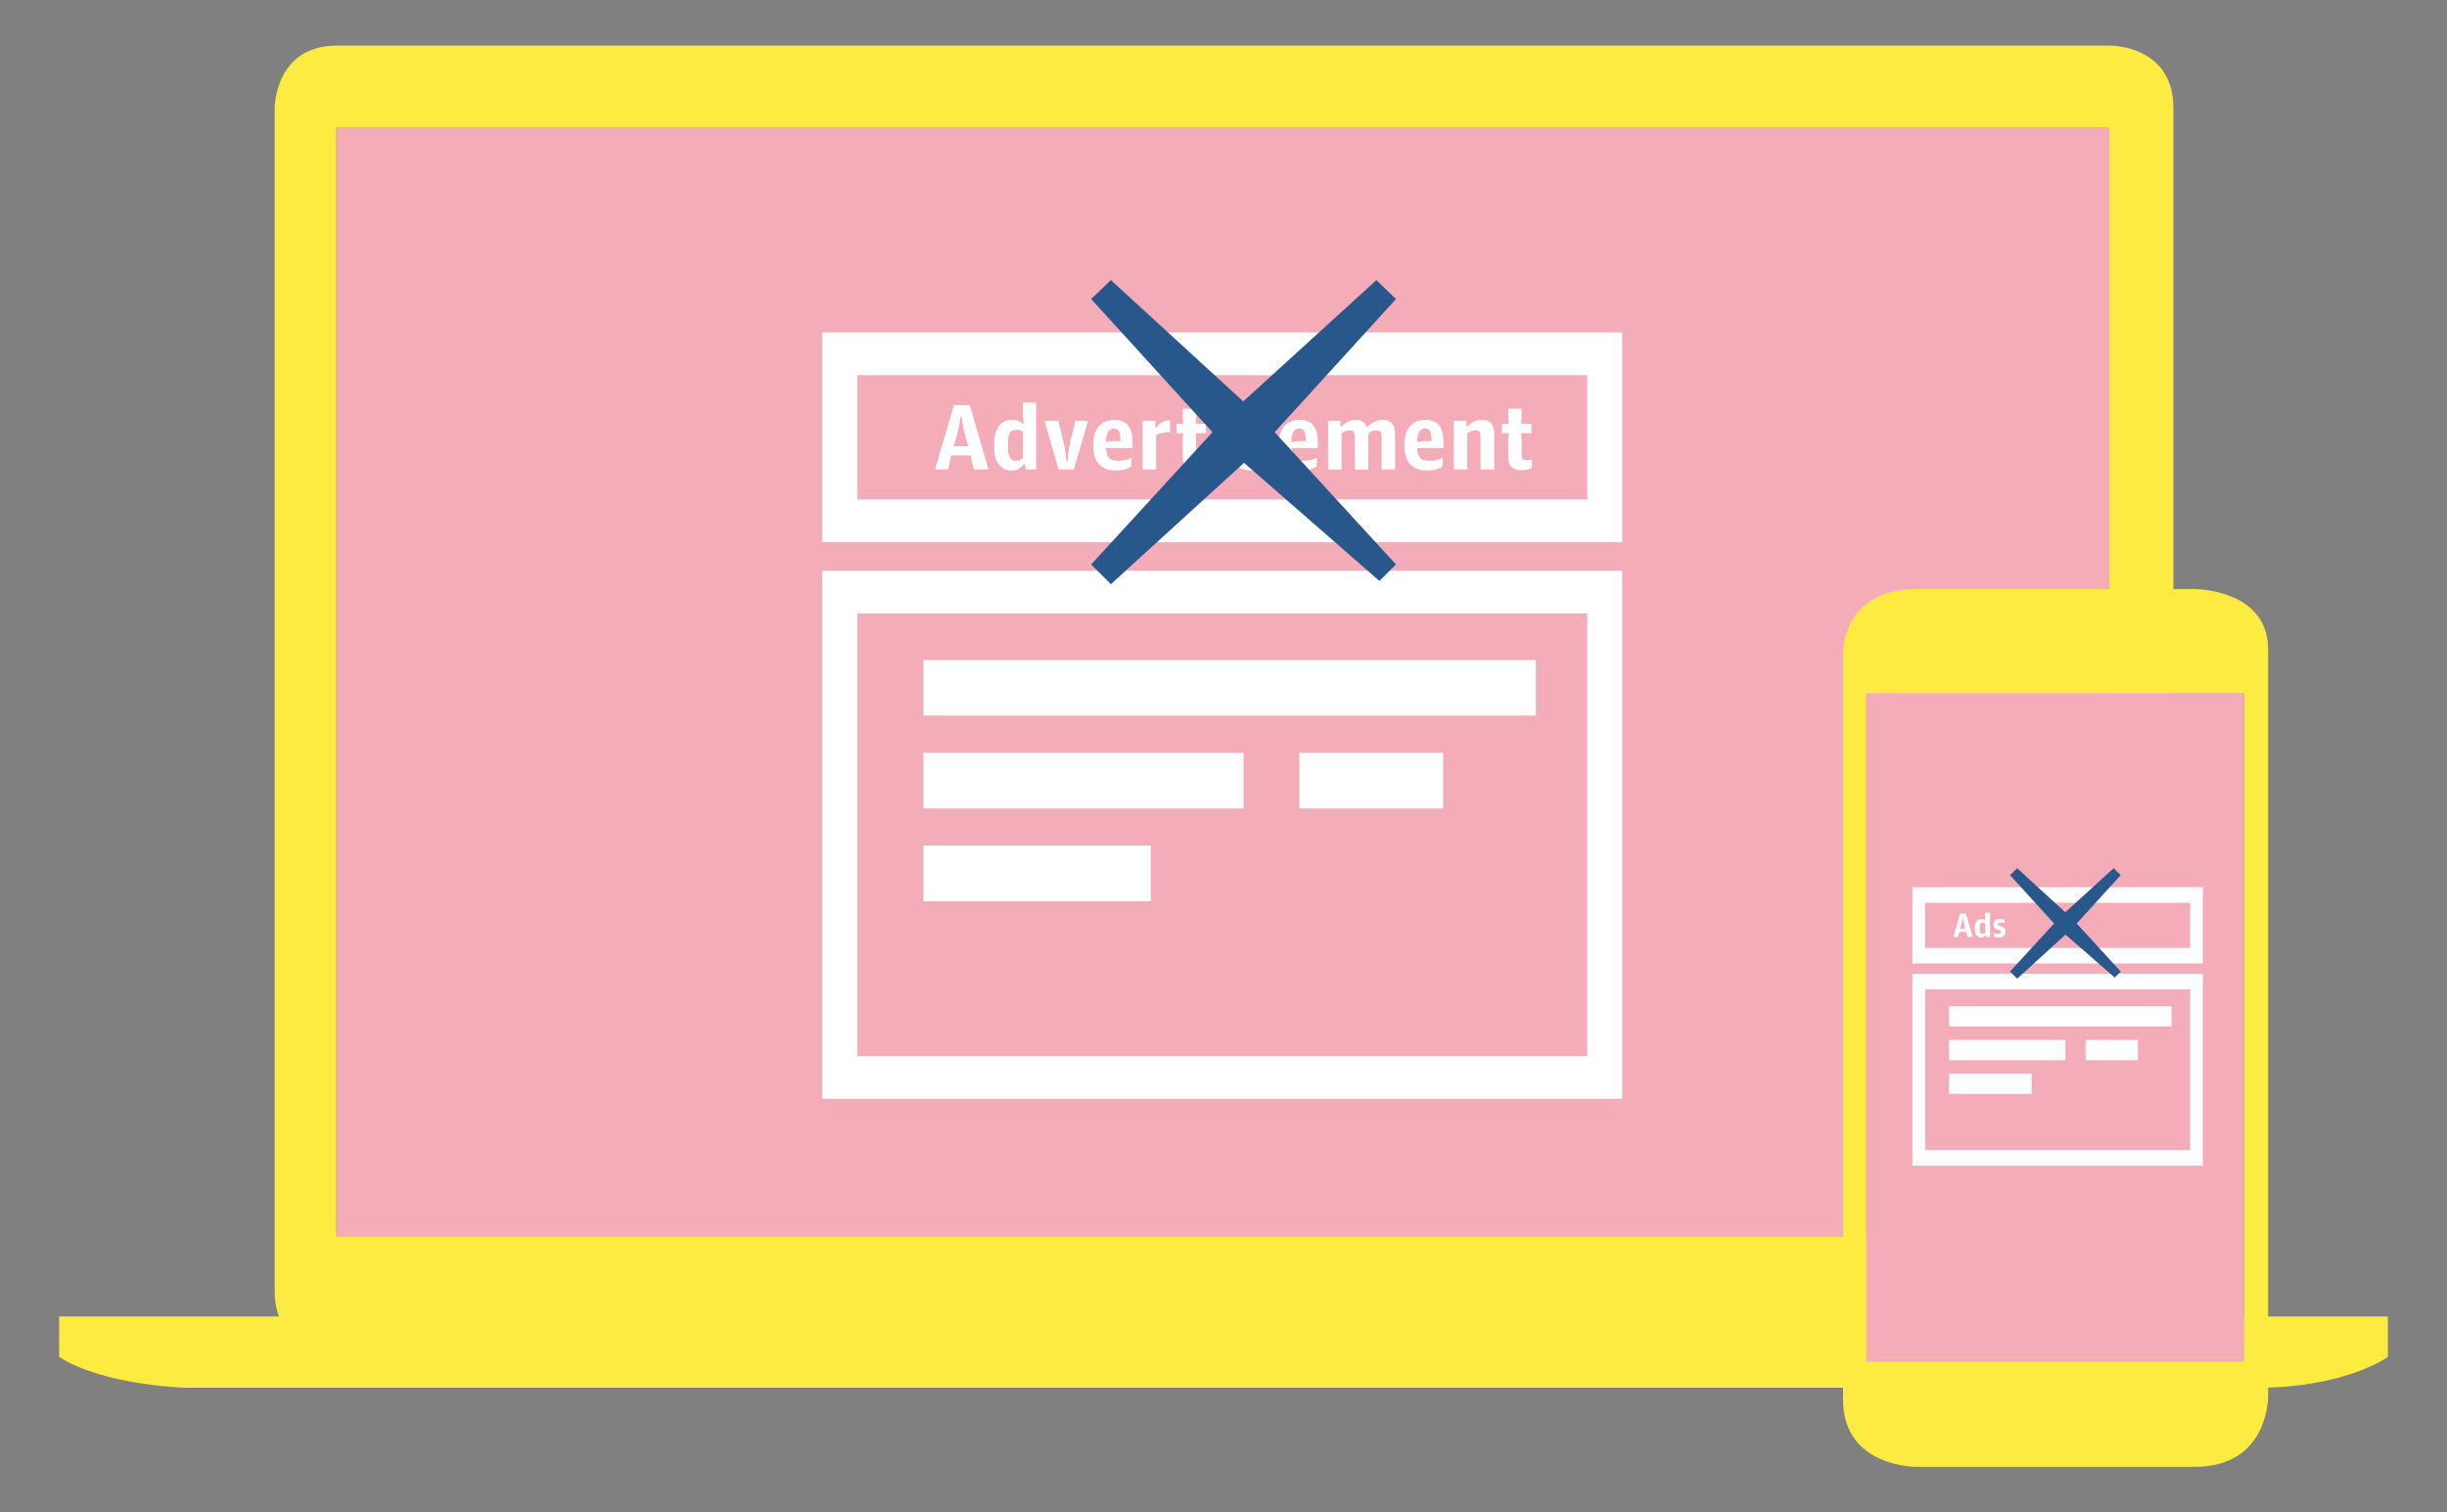 <svg version="1.1" id="Layer_1" xmlns="http://www.w3.org/2000/svg" xmlns:xlink="http://www.w3.org/1999/xlink" x="0px" y="0px" width="110px" height="68px" viewBox="0 0 110 68" enable-background="new 0 0 110 68" xml:space="preserve"><rect x="0" y="0" width="110" height="68" fill="#808080" stroke="none"/><g><g><g><rect x="15.116" y="5.741" fill="#F4ACB9" width="79.707" height="49.845"/><path fill="#FCEB40" d="M94.902,2.051H15.147c-2.799,0-2.799,2.799-2.799,2.799v53.203c0,2.802,2.799,2.802,2.799,2.802h79.755c2.799,0,2.799-2.802,2.799-2.802V4.85C97.701,2.051,94.902,2.051,94.902,2.051z M94.822,55.586H15.116V5.741h79.707V55.586z"/><path fill="#FCEB40" d="M2.659,59.188v1.818c2.016,1.297,5.702,1.387,5.702,1.387h93.28c3.877-0.044,5.701-1.387,5.701-1.387v-1.818H2.659z"/></g><g><g><path fill="#FFFFFF" d="M42.882,18.213h0.713l0.84,2.893h-0.649l-0.092-0.318c-0.027-0.093-0.043-0.21-0.054-0.312h-0.888c-0.016,0.102-0.031,0.217-0.059,0.306l-0.085,0.324h-0.575L42.882,18.213z M42.858,20.062h0.679c-0.037-0.094-0.076-0.208-0.1-0.304l-0.092-0.338c-0.07-0.279-0.123-0.702-0.123-0.702h-0.043c0,0-0.043,0.423-0.125,0.702l-0.093,0.338C42.938,19.854,42.892,19.969,42.858,20.062z"/><path fill="#FFFFFF" d="M44.696,20.14v-0.167c0-0.792,0.346-1.098,0.814-1.098c0.252,0,0.368,0.081,0.468,0.177h0.049c0,0-0.049-0.284-0.049-0.416v-0.532h0.602v3.002h-0.457l-0.05-0.23h-0.045c-0.144,0.182-0.334,0.284-0.55,0.284C45.06,21.159,44.696,20.857,44.696,20.14z M45.986,20.598v-1.175c-0.072-0.061-0.155-0.101-0.286-0.101c-0.25,0-0.387,0.113-0.387,0.603v0.167c0,0.516,0.159,0.628,0.369,0.628C45.835,20.72,45.915,20.66,45.986,20.598z"/><path fill="#FFFFFF" d="M46.955,18.917h0.618l0.237,0.956c0.086,0.347,0.128,0.884,0.128,0.884h0.047c0,0,0.041-0.537,0.124-0.884l0.235-0.956h0.566l-0.635,2.188h-0.687L46.955,18.917z"/><path fill="#FFFFFF" d="M49.146,20.081v-0.144c0-0.635,0.359-1.062,0.937-1.062c0.615,0,0.825,0.397,0.825,1.011v0.26h-1.19c0.024,0.443,0.193,0.574,0.541,0.574c0.241,0,0.439-0.054,0.604-0.131v0.378c-0.136,0.095-0.35,0.189-0.717,0.189C49.542,21.156,49.146,20.787,49.146,20.081z M49.717,19.881c0.09-0.021,0.223-0.05,0.381-0.05h0.272c0-0.37-0.069-0.566-0.288-0.566C49.871,19.265,49.723,19.423,49.717,19.881z"/><path fill="#FFFFFF" d="M51.366,18.917h0.569v0.318h0.035c0.153-0.22,0.4-0.35,0.628-0.346v0.541c-0.203-0.01-0.458,0.04-0.628,0.141v1.534h-0.604V18.917z"/><path fill="#FFFFFF" d="M53.17,20.526V19.78c0-0.115,0.02-0.303,0.02-0.303h-0.3v-0.426h0.3c0,0-0.02-0.196-0.02-0.311v-0.366h0.6v0.366c0,0.114-0.023,0.311-0.023,0.311h0.465v0.426h-0.465c0,0,0.023,0.188,0.023,0.303v0.669c0,0.181,0.058,0.243,0.247,0.243c0.075,0,0.158-0.021,0.215-0.035v0.385c-0.085,0.04-0.25,0.1-0.443,0.1C53.378,21.142,53.17,20.976,53.17,20.526z"/><path fill="#FFFFFF" d="M54.629,18.114h0.629v0.472h-0.629V18.114z M54.64,18.917h0.606v2.188H54.64V18.917z"/><path fill="#FFFFFF" d="M55.699,21.024V20.6c0.158,0.071,0.316,0.12,0.559,0.12c0.23,0,0.344-0.071,0.344-0.221c0-0.134-0.064-0.188-0.244-0.249l-0.213-0.065c-0.288-0.089-0.456-0.271-0.456-0.629c0-0.443,0.27-0.681,0.772-0.681c0.232,0,0.422,0.029,0.576,0.102v0.42c-0.115-0.06-0.316-0.094-0.527-0.094c-0.203,0-0.285,0.07-0.285,0.199c0,0.137,0.088,0.18,0.217,0.224l0.219,0.065c0.375,0.113,0.504,0.301,0.504,0.664c0,0.459-0.281,0.704-0.852,0.704C56.096,21.159,55.854,21.111,55.699,21.024z"/><path fill="#FFFFFF" d="M57.48,20.081v-0.144c0-0.635,0.355-1.062,0.936-1.062c0.613,0,0.824,0.397,0.824,1.011v0.26h-1.186c0.02,0.443,0.191,0.574,0.535,0.574c0.238,0,0.439-0.054,0.607-0.131v0.378c-0.141,0.095-0.352,0.189-0.719,0.189C57.875,21.156,57.48,20.787,57.48,20.081z M58.055,19.881c0.084-0.021,0.221-0.05,0.375-0.05h0.275c0-0.37-0.074-0.566-0.289-0.566C58.203,19.265,58.057,19.423,58.055,19.881z"/><path fill="#FFFFFF" d="M59.701,18.917h0.564v0.256h0.041c0.189-0.18,0.389-0.298,0.641-0.298c0.24,0,0.393,0.087,0.475,0.32h0.049c0.186-0.192,0.42-0.32,0.684-0.32c0.348,0,0.557,0.191,0.557,0.641v1.59h-0.604v-1.446c0-0.251-0.066-0.313-0.252-0.313c-0.121,0-0.258,0.072-0.35,0.137c0,0.012,0.006,0.039,0.006,0.103v1.521h-0.605v-1.446c0-0.251-0.08-0.313-0.26-0.313c-0.127,0-0.24,0.061-0.34,0.134v1.626h-0.605V18.917z"/><path fill="#FFFFFF" d="M63.133,20.081v-0.144c0-0.635,0.355-1.062,0.934-1.062c0.617,0,0.824,0.397,0.824,1.011v0.26h-1.186c0.02,0.443,0.189,0.574,0.541,0.574c0.236,0,0.438-0.054,0.602-0.131v0.378c-0.135,0.095-0.348,0.189-0.717,0.189C63.527,21.156,63.133,20.787,63.133,20.081z M63.705,19.881c0.088-0.021,0.221-0.05,0.379-0.05h0.271c0-0.37-0.07-0.566-0.289-0.566C63.855,19.265,63.709,19.423,63.705,19.881z"/><path fill="#FFFFFF" d="M65.352,18.917h0.57v0.264h0.035c0.174-0.165,0.375-0.306,0.654-0.306c0.352,0,0.559,0.195,0.559,0.621v1.609h-0.615v-1.465c0-0.205-0.043-0.291-0.232-0.291c-0.135,0-0.271,0.068-0.365,0.13v1.626h-0.605V18.917z"/><path fill="#FFFFFF" d="M67.799,20.526V19.78c0-0.115,0.023-0.303,0.023-0.303H67.52v-0.426h0.303c0,0-0.023-0.196-0.023-0.311v-0.366h0.604v0.366c0,0.114-0.025,0.311-0.025,0.311h0.465v0.426h-0.465c0,0,0.025,0.188,0.025,0.303v0.669c0,0.181,0.057,0.243,0.246,0.243c0.074,0,0.156-0.021,0.215-0.035v0.385c-0.086,0.04-0.246,0.1-0.441,0.1C68.008,21.142,67.799,20.976,67.799,20.526z"/></g><g id="Rectangle_2_24_"><g><rect x="41.512" y="29.675" fill="#FFFFFF" width="27.531" height="2.498"/></g></g><g id="Rectangle_2_copy_24_"><g><rect x="41.512" y="33.845" fill="#FFFFFF" width="14.392" height="2.505"/></g></g><g id="Rectangle_2_copy_3_19_"><g><rect x="58.408" y="33.845" fill="#FFFFFF" width="6.465" height="2.505"/></g></g><g id="Rectangle_2_copy_2_24_"><g><rect x="41.512" y="38.016" fill="#FFFFFF" width="10.221" height="2.503"/></g></g><path fill="#FFFFFF" d="M36.967,25.66v23.743h35.955V25.66H36.967z M71.354,47.481H38.538V27.58h32.816V47.481z"/><path fill="#FFFFFF" d="M36.967,14.944v9.434h35.955v-9.434H36.967z M71.354,22.456H38.538v-5.59h32.816V22.456z"/><g><path fill="#28578B" d="M54.504,19.431l-5.453-5.986l0.887-0.851l5.95,5.453l5.985-5.453l0.881,0.851l-5.453,5.986l5.453,5.947l-0.744,0.743l-6.087-5.312l-5.985,5.456l-0.887-0.887L54.504,19.431z"/></g></g></g><path fill="#FCEB40" d="M98.668,26.486H86.15c-3.299,0-3.299,2.812-3.299,2.812V62.92c0,3.062,3.299,3.029,3.299,3.029h12.518c3.301,0,3.291-3.129,3.291-3.129V29.199C101.959,26.486,98.668,26.486,98.668,26.486z M100.883,61.223h-16.99V31.188h16.99V61.223z"/><rect x="83.898" y="31.166" fill="#F4ACB9" width="16.984" height="30.057"/><g><g><path fill="#FFFFFF" d="M88.115,41.077h0.26l0.305,1.051h-0.236l-0.033-0.115c-0.01-0.033-0.016-0.076-0.02-0.113h-0.322c-0.006,0.037-0.012,0.078-0.021,0.111l-0.031,0.117h-0.209L88.115,41.077z M88.107,41.749h0.246c-0.014-0.033-0.027-0.075-0.037-0.109l-0.033-0.123c-0.025-0.102-0.043-0.256-0.043-0.256h-0.018c0,0-0.016,0.154-0.045,0.256l-0.033,0.123C88.137,41.674,88.119,41.716,88.107,41.749z"/><path fill="#FFFFFF" d="M88.775,41.777v-0.061c0-0.288,0.125-0.399,0.295-0.399c0.092,0,0.135,0.029,0.17,0.064h0.018c0,0-0.018-0.103-0.018-0.15v-0.193h0.219v1.09h-0.166l-0.018-0.084h-0.018c-0.051,0.066-0.121,0.104-0.199,0.104C88.906,42.147,88.775,42.038,88.775,41.777z M89.244,41.944v-0.428c-0.027-0.021-0.057-0.036-0.105-0.036c-0.09,0-0.141,0.041-0.141,0.22v0.06c0,0.188,0.059,0.229,0.135,0.229C89.188,41.988,89.217,41.966,89.244,41.944z"/><path fill="#FFFFFF" d="M89.625,42.099v-0.154c0.057,0.025,0.115,0.044,0.203,0.044c0.084,0,0.123-0.026,0.123-0.081c0-0.048-0.023-0.067-0.088-0.09l-0.078-0.023c-0.104-0.033-0.164-0.1-0.164-0.229c0-0.161,0.098-0.248,0.279-0.248c0.086,0,0.154,0.012,0.211,0.037v0.152c-0.043-0.021-0.115-0.033-0.191-0.033c-0.074,0-0.105,0.025-0.105,0.072c0,0.05,0.033,0.064,0.08,0.081l0.078,0.024c0.137,0.041,0.184,0.108,0.184,0.24c0,0.167-0.102,0.256-0.309,0.256C89.77,42.147,89.682,42.13,89.625,42.099z"/></g><g id="Rectangle_2_11_"><g><rect x="87.617" y="45.241" fill="#FFFFFF" width="10" height="0.906"/></g></g><g id="Rectangle_2_copy_11_"><g><rect x="87.617" y="46.755" fill="#FFFFFF" width="5.229" height="0.91"/></g></g><g id="Rectangle_2_copy_3_11_"><g><rect x="93.756" y="46.755" fill="#FFFFFF" width="2.348" height="0.91"/></g></g><g id="Rectangle_2_copy_2_11_"><g><rect x="87.617" y="48.271" fill="#FFFFFF" width="3.713" height="0.908"/></g></g><path fill="#FFFFFF" d="M85.967,43.782v8.624h13.061v-8.624H85.967z M98.457,51.708h-11.92v-7.229h11.92V51.708z"/><path fill="#FFFFFF" d="M85.967,39.89v3.428h13.061V39.89H85.967z M98.457,42.618h-11.92v-2.029h11.92V42.618z"/><g><path fill="#28578B" d="M92.336,41.521l-1.98-2.176l0.322-0.309l2.162,1.98l2.174-1.98l0.32,0.309l-1.98,2.176l1.98,2.16l-0.271,0.27l-2.211-1.93l-2.174,1.981l-0.322-0.321L92.336,41.521z"/></g></g></g></svg>